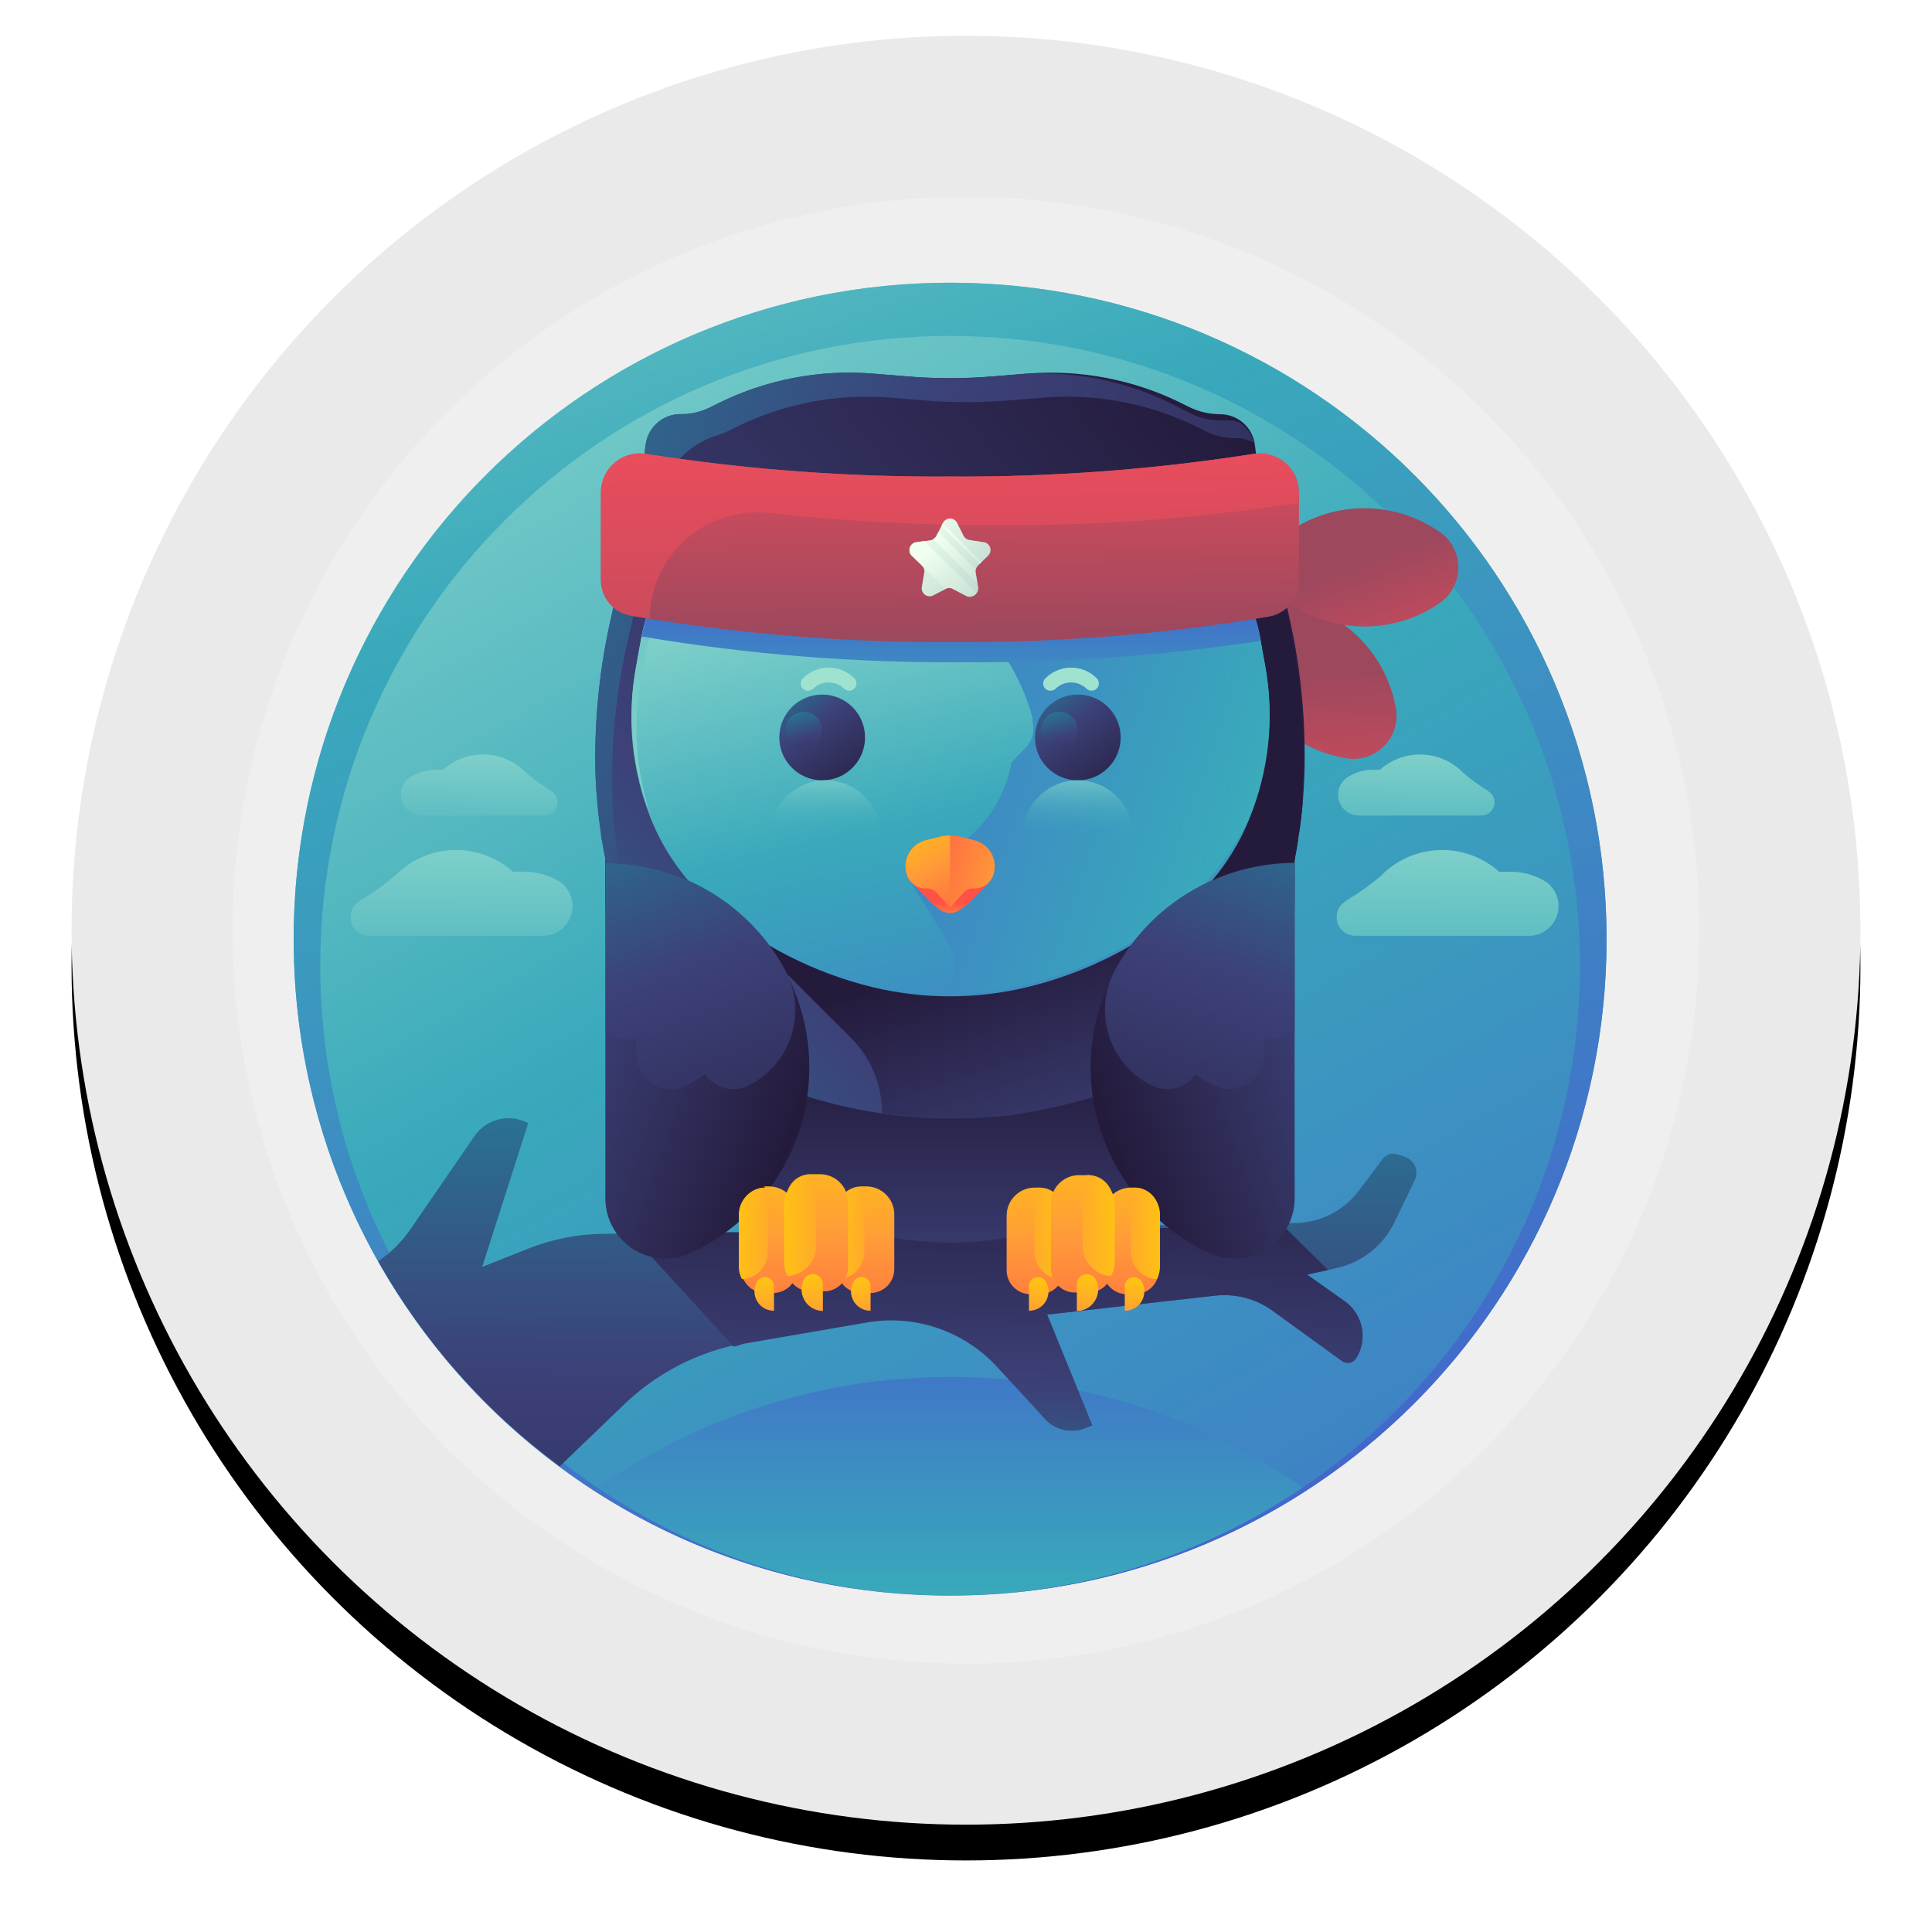 <?xml version="1.0" encoding="UTF-8"?>
<svg width="108px" height="108px" viewBox="0 0 108 108" version="1.1" xmlns="http://www.w3.org/2000/svg" xmlns:xlink="http://www.w3.org/1999/xlink">
    <!-- Generator: Sketch 50.2 (55047) - http://www.bohemiancoding.com/sketch -->
    <title>Icon</title>
    <desc>Created with Sketch.</desc>
    <defs>
        <circle id="path-1" cx="50" cy="50" r="50"></circle>
        <filter x="-7.0%" y="-5.0%" width="114.0%" height="114.0%" filterUnits="objectBoundingBox" id="filter-2">
            <feOffset dx="0" dy="2" in="SourceAlpha" result="shadowOffsetOuter1"></feOffset>
            <feGaussianBlur stdDeviation="2" in="shadowOffsetOuter1" result="shadowBlurOuter1"></feGaussianBlur>
            <feColorMatrix values="0 0 0 0 0.737   0 0 0 0 0.737   0 0 0 0 0.737  0 0 0 0.5 0" type="matrix" in="shadowBlurOuter1"></feColorMatrix>
        </filter>
        <linearGradient x1="8.887%" y1="-23.212%" x2="102.409%" y2="143.303%" id="linearGradient-3">
            <stop stop-color="#A0E2D0" offset="0%"></stop>
            <stop stop-color="#39A9BB" offset="41%"></stop>
            <stop stop-color="#445DCE" offset="100%"></stop>
        </linearGradient>
        <linearGradient x1="50%" y1="166.982%" x2="50%" y2="-28.977%" id="linearGradient-4">
            <stop stop-color="#A0E2D0" offset="0%"></stop>
            <stop stop-color="#39A9BB" offset="41%"></stop>
            <stop stop-color="#445DCE" offset="100%"></stop>
        </linearGradient>
        <linearGradient x1="15.219%" y1="-46.934%" x2="70.876%" y2="108.175%" id="linearGradient-5">
            <stop stop-color="#A0E2D0" offset="0%"></stop>
            <stop stop-color="#39A9BB" offset="41%"></stop>
            <stop stop-color="#445DCE" offset="100%"></stop>
        </linearGradient>
        <linearGradient x1="50.862%" y1="-36.92%" x2="47.4%" y2="223.84%" id="linearGradient-6">
            <stop stop-color="#208CA3" offset="0%"></stop>
            <stop stop-color="#3C4178" offset="42%"></stop>
            <stop stop-color="#241B3C" offset="100%"></stop>
        </linearGradient>
        <linearGradient x1="43.394%" y1="171.845%" x2="53.637%" y2="-49.803%" id="linearGradient-7">
            <stop stop-color="#208CA3" offset="0%"></stop>
            <stop stop-color="#3C4178" offset="42%"></stop>
            <stop stop-color="#241B3C" offset="100%"></stop>
        </linearGradient>
        <linearGradient x1="59.477%" y1="270.522%" x2="49.587%" y2="48.326%" id="linearGradient-8">
            <stop stop-color="#FFBE5D" offset="0%"></stop>
            <stop stop-color="#EC4D5C" offset="44%"></stop>
            <stop stop-color="#9E485D" offset="100%"></stop>
        </linearGradient>
        <linearGradient x1="180.656%" y1="250.634%" x2="52.328%" y2="47.993%" id="linearGradient-9">
            <stop stop-color="#FFBE5D" offset="0%"></stop>
            <stop stop-color="#EC4D5C" offset="44%"></stop>
            <stop stop-color="#9E485D" offset="100%"></stop>
        </linearGradient>
        <linearGradient x1="50.017%" y1="127.471%" x2="50.017%" y2="54.412%" id="linearGradient-10">
            <stop stop-color="#208CA3" offset="0%"></stop>
            <stop stop-color="#3C4178" offset="22%"></stop>
            <stop stop-color="#241B3C" offset="100%"></stop>
        </linearGradient>
        <linearGradient x1="-31.104%" y1="112.884%" x2="92.84%" y2="9.881%" id="linearGradient-11">
            <stop stop-color="#208CA3" offset="0%"></stop>
            <stop stop-color="#3C4178" offset="42%"></stop>
            <stop stop-color="#241B3C" offset="100%"></stop>
        </linearGradient>
        <linearGradient x1="71.211%" y1="130.543%" x2="55.593%" y2="72.038%" id="linearGradient-12">
            <stop stop-color="#208CA3" offset="0%"></stop>
            <stop stop-color="#3C4178" offset="42%"></stop>
            <stop stop-color="#241B3C" offset="100%"></stop>
        </linearGradient>
        <linearGradient x1="-45.415%" y1="16.978%" x2="151.601%" y2="90.35%" id="linearGradient-13">
            <stop stop-color="#208CA3" offset="0%"></stop>
            <stop stop-color="#3C4178" offset="42%"></stop>
            <stop stop-color="#241B3C" offset="100%"></stop>
        </linearGradient>
        <linearGradient x1="35.112%" y1="-6.161%" x2="85.823%" y2="157.293%" id="linearGradient-14">
            <stop stop-color="#A0E2D0" offset="0%"></stop>
            <stop stop-color="#39A9BB" offset="41%"></stop>
            <stop stop-color="#445DCE" offset="100%"></stop>
        </linearGradient>
        <linearGradient x1="59.861%" y1="193.569%" x2="0.886%" y2="-639.702%" id="linearGradient-15">
            <stop stop-color="#A0E2D0" offset="0%"></stop>
            <stop stop-color="#39A9BB" offset="41%"></stop>
            <stop stop-color="#445DCE" offset="100%"></stop>
        </linearGradient>
        <linearGradient x1="186.105%" y1="113.879%" x2="-56.814%" y2="6.779%" id="linearGradient-16">
            <stop stop-color="#A0E2D0" offset="0%"></stop>
            <stop stop-color="#39A9BB" offset="41%"></stop>
            <stop stop-color="#445DCE" offset="100%"></stop>
        </linearGradient>
        <linearGradient x1="49.536%" y1="210.083%" x2="50.039%" y2="44.285%" id="linearGradient-17">
            <stop stop-color="#A0E2D0" offset="0%"></stop>
            <stop stop-color="#39A9BB" offset="41%"></stop>
            <stop stop-color="#445DCE" offset="100%"></stop>
        </linearGradient>
        <linearGradient x1="50%" y1="186.576%" x2="50%" y2="64.896%" id="linearGradient-18">
            <stop stop-color="#FFD600" offset="0%"></stop>
            <stop stop-color="#FF9C38" offset="47%"></stop>
            <stop stop-color="#FF5147" offset="100%"></stop>
        </linearGradient>
        <linearGradient x1="207.299%" y1="83.412%" x2="-8.517%" y2="36.634%" id="linearGradient-19">
            <stop stop-color="#FFD600" offset="0%"></stop>
            <stop stop-color="#FF9C38" offset="47%"></stop>
            <stop stop-color="#FF5147" offset="100%"></stop>
        </linearGradient>
        <linearGradient x1="20.008%" y1="-60.94%" x2="97.316%" y2="157.979%" id="linearGradient-20">
            <stop stop-color="#FFD600" offset="0%"></stop>
            <stop stop-color="#FF9C38" offset="47%"></stop>
            <stop stop-color="#FF5147" offset="100%"></stop>
        </linearGradient>
        <linearGradient x1="-6.425%" y1="-29.33%" x2="102.793%" y2="124.302%" id="linearGradient-21">
            <stop stop-color="#208CA3" offset="0%"></stop>
            <stop stop-color="#3C4178" offset="42%"></stop>
            <stop stop-color="#241B3C" offset="100%"></stop>
        </linearGradient>
        <linearGradient x1="27.273%" y1="-33.766%" x2="94.156%" y2="210.39%" id="linearGradient-22">
            <stop stop-color="#208CA3" offset="0%"></stop>
            <stop stop-color="#3C4178" offset="42%"></stop>
            <stop stop-color="#241B3C" offset="100%"></stop>
        </linearGradient>
        <linearGradient x1="-63.428%" y1="-11.319%" x2="76.701%" y2="79.115%" id="linearGradient-23">
            <stop stop-color="#208CA3" offset="0%"></stop>
            <stop stop-color="#3C4178" offset="42%"></stop>
            <stop stop-color="#241B3C" offset="100%"></stop>
        </linearGradient>
        <linearGradient x1="7.201%" y1="-65.963%" x2="92.091%" y2="197.57%" id="linearGradient-24">
            <stop stop-color="#208CA3" offset="0%"></stop>
            <stop stop-color="#3C4178" offset="42%"></stop>
            <stop stop-color="#241B3C" offset="100%"></stop>
        </linearGradient>
        <linearGradient x1="163.428%" y1="-11.319%" x2="23.299%" y2="79.115%" id="linearGradient-25">
            <stop stop-color="#208CA3" offset="0%"></stop>
            <stop stop-color="#3C4178" offset="42%"></stop>
            <stop stop-color="#241B3C" offset="100%"></stop>
        </linearGradient>
        <linearGradient x1="92.673%" y1="-65.963%" x2="7.783%" y2="197.57%" id="linearGradient-26">
            <stop stop-color="#208CA3" offset="0%"></stop>
            <stop stop-color="#3C4178" offset="42%"></stop>
            <stop stop-color="#241B3C" offset="100%"></stop>
        </linearGradient>
        <linearGradient x1="50%" y1="-44.348%" x2="50%" y2="99.13%" id="linearGradient-27">
            <stop stop-color="#A0E2D0" offset="0%"></stop>
            <stop stop-color="#39A9BB" stop-opacity="0" offset="100%"></stop>
        </linearGradient>
        <linearGradient x1="-5316.084%" y1="-10326.796%" x2="-5454.714%" y2="-10590.916%" id="linearGradient-28">
            <stop stop-color="#A0E2D0" offset="0%"></stop>
            <stop stop-color="#39A9BB" offset="41%"></stop>
            <stop stop-color="#445DCE" offset="100%"></stop>
        </linearGradient>
        <linearGradient x1="-5314.054%" y1="-10326.796%" x2="-5452.684%" y2="-10590.916%" id="linearGradient-29">
            <stop stop-color="#A0E2D0" offset="0%"></stop>
            <stop stop-color="#39A9BB" offset="41%"></stop>
            <stop stop-color="#445DCE" offset="100%"></stop>
        </linearGradient>
        <linearGradient x1="47.639%" y1="-75.955%" x2="47.639%" y2="190.562%" id="linearGradient-30">
            <stop stop-color="#FFD600" offset="0%"></stop>
            <stop stop-color="#FF9C38" offset="47%"></stop>
            <stop stop-color="#FF5147" offset="100%"></stop>
        </linearGradient>
        <linearGradient x1="-90.82%" y1="35.079%" x2="449.147%" y2="91.885%" id="linearGradient-31">
            <stop stop-color="#FFD600" offset="0%"></stop>
            <stop stop-color="#FF9C38" offset="47%"></stop>
            <stop stop-color="#FF5147" offset="100%"></stop>
        </linearGradient>
        <linearGradient x1="31.742%" y1="-40.769%" x2="72.742%" y2="296.218%" id="linearGradient-32">
            <stop stop-color="#FFD600" offset="0%"></stop>
            <stop stop-color="#FF9C38" offset="47%"></stop>
            <stop stop-color="#FF5147" offset="100%"></stop>
        </linearGradient>
        <linearGradient x1="47.507%" y1="-75.955%" x2="47.507%" y2="190.562%" id="linearGradient-33">
            <stop stop-color="#FFD600" offset="0%"></stop>
            <stop stop-color="#FF9C38" offset="47%"></stop>
            <stop stop-color="#FF5147" offset="100%"></stop>
        </linearGradient>
        <linearGradient x1="-89.994%" y1="35.079%" x2="449.147%" y2="91.885%" id="linearGradient-34">
            <stop stop-color="#FFD600" offset="0%"></stop>
            <stop stop-color="#FF9C38" offset="47%"></stop>
            <stop stop-color="#FF5147" offset="100%"></stop>
        </linearGradient>
        <linearGradient x1="48.272%" y1="-76.074%" x2="48.272%" y2="190.389%" id="linearGradient-35">
            <stop stop-color="#FFD600" offset="0%"></stop>
            <stop stop-color="#FF9C38" offset="47%"></stop>
            <stop stop-color="#FF5147" offset="100%"></stop>
        </linearGradient>
        <linearGradient x1="-89.552%" y1="35.308%" x2="447.015%" y2="91.706%" id="linearGradient-36">
            <stop stop-color="#FFD600" offset="0%"></stop>
            <stop stop-color="#FF9C38" offset="47%"></stop>
            <stop stop-color="#FF5147" offset="100%"></stop>
        </linearGradient>
        <linearGradient x1="34.061%" y1="-41.744%" x2="79.061%" y2="296.361%" id="linearGradient-37">
            <stop stop-color="#FFD600" offset="0%"></stop>
            <stop stop-color="#FF9C38" offset="47%"></stop>
            <stop stop-color="#FF5147" offset="100%"></stop>
        </linearGradient>
        <linearGradient x1="49.812%" y1="177.079%" x2="49.812%" y2="-89.438%" id="linearGradient-38">
            <stop stop-color="#FFD600" offset="0%"></stop>
            <stop stop-color="#FF9C38" offset="47%"></stop>
            <stop stop-color="#FF5147" offset="100%"></stop>
        </linearGradient>
        <linearGradient x1="190.82%" y1="35.079%" x2="-349.147%" y2="91.885%" id="linearGradient-39">
            <stop stop-color="#FFD600" offset="0%"></stop>
            <stop stop-color="#FF9C38" offset="47%"></stop>
            <stop stop-color="#FF5147" offset="100%"></stop>
        </linearGradient>
        <linearGradient x1="50.093%" y1="-40.769%" x2="10.093%" y2="296.218%" id="linearGradient-40">
            <stop stop-color="#FFD600" offset="0%"></stop>
            <stop stop-color="#FF9C38" offset="47%"></stop>
            <stop stop-color="#FF5147" offset="100%"></stop>
        </linearGradient>
        <linearGradient x1="51.288%" y1="177.056%" x2="51.288%" y2="-89.382%" id="linearGradient-41">
            <stop stop-color="#FFD600" offset="0%"></stop>
            <stop stop-color="#FF9C38" offset="47%"></stop>
            <stop stop-color="#FF5147" offset="100%"></stop>
        </linearGradient>
        <linearGradient x1="189.994%" y1="35.079%" x2="-349.147%" y2="91.885%" id="linearGradient-42">
            <stop stop-color="#FFD600" offset="0%"></stop>
            <stop stop-color="#FF9C38" offset="47%"></stop>
            <stop stop-color="#FF5147" offset="100%"></stop>
        </linearGradient>
        <linearGradient x1="47.093%" y1="-40.769%" x2="6.093%" y2="296.218%" id="linearGradient-43">
            <stop stop-color="#FFD600" offset="0%"></stop>
            <stop stop-color="#FF9C38" offset="47%"></stop>
            <stop stop-color="#FF5147" offset="100%"></stop>
        </linearGradient>
        <linearGradient x1="48.663%" y1="176.735%" x2="48.663%" y2="-89.184%" id="linearGradient-44">
            <stop stop-color="#FFD600" offset="0%"></stop>
            <stop stop-color="#FF9C38" offset="47%"></stop>
            <stop stop-color="#FF5147" offset="100%"></stop>
        </linearGradient>
        <linearGradient x1="189.552%" y1="35.308%" x2="-346.269%" y2="91.706%" id="linearGradient-45">
            <stop stop-color="#FFD600" offset="0%"></stop>
            <stop stop-color="#FF9C38" offset="47%"></stop>
            <stop stop-color="#FF5147" offset="100%"></stop>
        </linearGradient>
        <linearGradient x1="51.008%" y1="-41.744%" x2="6.008%" y2="296.361%" id="linearGradient-46">
            <stop stop-color="#FFD600" offset="0%"></stop>
            <stop stop-color="#FF9C38" offset="47%"></stop>
            <stop stop-color="#FF5147" offset="100%"></stop>
        </linearGradient>
        <linearGradient x1="44.936%" y1="-128.889%" x2="51.527%" y2="95.404%" id="linearGradient-47">
            <stop stop-color="#FFBE5D" offset="0%"></stop>
            <stop stop-color="#EC4D5C" offset="44%"></stop>
            <stop stop-color="#9E485D" offset="100%"></stop>
        </linearGradient>
        <linearGradient x1="37.328%" y1="-209.465%" x2="59.65%" y2="245.876%" id="linearGradient-48">
            <stop stop-color="#FFBE5D" offset="0%"></stop>
            <stop stop-color="#EC4D5C" offset="44%"></stop>
            <stop stop-color="#9E485D" offset="100%"></stop>
        </linearGradient>
        <linearGradient x1="47.787%" y1="-91.042%" x2="57.61%" y2="651.338%" id="linearGradient-49">
            <stop stop-color="#A0E2D0" offset="0%"></stop>
            <stop stop-color="#39A9BB" offset="41%"></stop>
            <stop stop-color="#445DCE" offset="100%"></stop>
        </linearGradient>
        <linearGradient x1="47.787%" y1="-91.042%" x2="57.718%" y2="651.338%" id="linearGradient-50">
            <stop stop-color="#A0E2D0" offset="0%"></stop>
            <stop stop-color="#39A9BB" offset="41%"></stop>
            <stop stop-color="#445DCE" offset="100%"></stop>
        </linearGradient>
        <linearGradient x1="52.103%" y1="-89.931%" x2="42.317%" y2="642.711%" id="linearGradient-51">
            <stop stop-color="#A0E2D0" offset="0%"></stop>
            <stop stop-color="#39A9BB" offset="41%"></stop>
            <stop stop-color="#445DCE" offset="100%"></stop>
        </linearGradient>
        <linearGradient x1="52.183%" y1="-89.931%" x2="42.228%" y2="642.711%" id="linearGradient-52">
            <stop stop-color="#A0E2D0" offset="0%"></stop>
            <stop stop-color="#39A9BB" offset="41%"></stop>
            <stop stop-color="#445DCE" offset="100%"></stop>
        </linearGradient>
        <linearGradient x1="-0.959%" y1="11.62%" x2="251.327%" y2="242.364%" id="linearGradient-53">
            <stop stop-color="#F0FFEF" offset="2%"></stop>
            <stop stop-color="#B4D3CA" offset="42%"></stop>
            <stop stop-color="#94AAC7" offset="99%"></stop>
        </linearGradient>
        <linearGradient x1="15.997%" y1="16.73%" x2="274.083%" y2="326.448%" id="linearGradient-54">
            <stop stop-color="#F0FFEF" offset="2%"></stop>
            <stop stop-color="#B4D3CA" offset="42%"></stop>
            <stop stop-color="#94AAC7" offset="99%"></stop>
        </linearGradient>
        <linearGradient x1="4.891%" y1="6.542%" x2="397.283%" y2="343.925%" id="linearGradient-55">
            <stop stop-color="#F0FFEF" offset="2%"></stop>
            <stop stop-color="#B4D3CA" offset="42%"></stop>
            <stop stop-color="#94AAC7" offset="99%"></stop>
        </linearGradient>
        <linearGradient x1="6.587%" y1="7.647%" x2="438.922%" y2="432.941%" id="linearGradient-56">
            <stop stop-color="#F0FFEF" offset="2%"></stop>
            <stop stop-color="#B4D3CA" offset="42%"></stop>
            <stop stop-color="#94AAC7" offset="99%"></stop>
        </linearGradient>
    </defs>
    <g id="Home-v1" stroke="none" stroke-width="1" fill="none" fill-rule="evenodd">
        <g id="Main-page" transform="translate(-735, -2888)">
            <g id="Made-for-devs" transform="translate(72, 2829)">
                <g id="Icon" transform="translate(667, 61)">
                    <g id="Icon-BG">
                        <g>
                            <g id="Oval-2">
                                <use fill="black" fill-opacity="1" filter="url(#filter-2)" xlink:href="#path-1"></use>
                                <use fill="#EAEAEA" fill-rule="evenodd" xlink:href="#path-1"></use>
                            </g>
                            <circle id="Oval-2-Copy" fill="#EFEFEF" cx="50" cy="50" r="41"></circle>
                        </g>
                    </g>
                    <g id="hooked-up" transform="translate(12, 13)" fill-rule="nonzero">
                        <g id="Layer_3">
                            <circle id="Oval" fill="url(#linearGradient-3)" cx="37.112" cy="37.5" r="36.696"></circle>
                            <path d="M17.196,68.304 C29.315,76.146 44.908,76.146 57.027,68.304 C45.092,59.862 29.131,59.862 17.196,68.304 Z" id="Shape" fill="url(#linearGradient-4)"></path>
                            <path d="M37.112,0.804 C16.845,0.804 0.415,17.233 0.415,37.5 C0.415,57.767 16.845,74.196 37.112,74.196 C17.668,74.196 1.904,58.435 1.902,38.991 C1.899,19.547 17.659,3.782 37.103,3.777 C56.547,3.772 72.314,19.529 72.321,38.973 C72.325,48.314 68.617,57.273 62.013,63.879 C55.41,70.485 46.452,74.196 37.112,74.196 C57.378,74.196 73.808,57.767 73.808,37.5 C73.808,17.233 57.378,0.804 37.112,0.804 Z" id="Shape" fill="url(#linearGradient-5)"></path>
                            <path d="M62.518,49.661 L62.116,49.527 C61.817,49.433 61.492,49.534 61.299,49.781 L59.96,51.562 C59.114,52.682 57.8,53.349 56.397,53.371 L17.665,53.973 C16.256,53.993 14.863,54.27 13.554,54.79 L10.955,55.821 L13.527,47.786 C12.482,47.223 11.181,47.541 10.513,48.522 L6.951,53.705 C6.559,54.281 6.08,54.791 5.531,55.219 L5.143,55.513 C7.689,59.998 11.147,63.899 15.295,66.964 L18.75,63.643 C20.642,61.769 23.064,60.521 25.688,60.067 L32.518,58.888 C35.253,58.416 38.037,59.388 39.884,61.46 L42.388,64.286 C42.953,64.925 43.857,65.144 44.652,64.835 L45.054,64.674 L42.536,58.487 L51.911,57.429 C53.054,57.297 54.206,57.598 55.138,58.272 L59.022,61.085 C59.147,61.174 59.303,61.208 59.453,61.177 C59.603,61.147 59.733,61.055 59.812,60.924 C60.461,59.881 60.206,58.515 59.223,57.777 L57.067,56.25 L58.701,55.888 C60.114,55.582 61.309,54.644 61.942,53.344 L63.08,50.987 C63.203,50.739 63.211,50.449 63.103,50.195 C62.995,49.94 62.781,49.745 62.518,49.661 Z" id="Shape" fill="url(#linearGradient-6)"></path>
                            <path d="M55.781,53.571 L19.246,53.973 L25.004,60.268 C25.219,60.268 25.406,60.147 25.621,60.107 L32.451,58.929 C35.186,58.456 37.97,59.428 39.817,61.5 L42.388,64.286 C42.953,64.925 43.857,65.144 44.652,64.835 L45.054,64.674 L42.536,58.487 L51.911,57.429 C53.054,57.297 54.206,57.598 55.138,58.272 L59.022,61.085 C59.147,61.174 59.303,61.208 59.453,61.177 C59.603,61.147 59.733,61.055 59.812,60.924 C60.461,59.881 60.206,58.515 59.223,57.777 L57.067,56.25 L58.246,55.996 L55.781,53.571 Z" id="Shape" fill="url(#linearGradient-7)"></path>
                            <path d="M55.246,25.339 C56.337,26.427 57.742,27.144 59.263,27.388 C60.031,27.516 60.812,27.265 61.362,26.715 C61.912,26.165 62.163,25.383 62.036,24.616 C61.696,22.65 60.574,20.905 58.926,19.78 C57.279,18.654 55.245,18.244 53.29,18.643 C52.779,21.062 53.513,23.576 55.246,25.339 Z" id="Shape" fill="url(#linearGradient-8)"></path>
                            <path d="M60.268,20.022 C61.788,20.026 63.271,19.558 64.513,18.683 C65.147,18.231 65.523,17.5 65.523,16.721 C65.523,15.942 65.147,15.211 64.513,14.759 C62.883,13.609 60.857,13.168 58.897,13.536 C56.936,13.905 55.209,15.051 54.107,16.714 C55.475,18.782 57.789,20.024 60.268,20.022 Z" id="Shape" fill="url(#linearGradient-9)"></path>
                        </g>
                        <g id="Layer_2" transform="translate(2.679, 5.357)">
                            <path d="M16.5,26.33 L52.353,26.33 C53.092,26.33 53.692,26.93 53.692,27.67 L53.692,29.839 C53.692,40.476 45.069,49.098 34.433,49.098 C29.323,49.102 24.421,47.074 20.806,43.462 C17.192,39.85 15.161,34.949 15.161,29.839 L15.161,27.67 C15.161,26.93 15.76,26.33 16.5,26.33 Z" id="Shape" fill="url(#linearGradient-10)"></path>
                            <path d="M53.438,14.344 L51.911,7.5 C51.83,7.134 51.763,6.763 51.71,6.388 L51.469,4.513 C51.348,3.544 50.531,2.812 49.554,2.799 C48.935,2.802 48.325,2.66 47.772,2.384 L47.424,2.21 C44.71,0.854 41.674,0.275 38.652,0.536 L36.844,0.683 C35.235,0.818 33.618,0.818 32.009,0.683 L30.201,0.536 C27.178,0.275 24.143,0.854 21.429,2.21 L21.161,2.344 C20.614,2.641 20.002,2.797 19.379,2.799 C18.384,2.791 17.539,3.526 17.411,4.513 L17.17,6.388 C17.125,6.763 17.058,7.134 16.969,7.5 L15.442,14.344 C14.881,16.85 14.598,19.41 14.598,21.978 C14.598,25.029 15.078,28.061 16.018,30.964 C17.493,35.444 20.952,38.992 25.393,40.58 C31.231,42.687 37.622,42.687 43.46,40.58 C47.9,38.992 51.359,35.444 52.835,30.964 C53.775,28.061 54.254,25.029 54.254,21.978 C54.264,19.411 53.99,16.851 53.438,14.344 Z" id="Shape" fill="url(#linearGradient-11)"></path>
                            <path d="M52.795,31.125 L52.942,30.643 C53.103,30.116 53.25,29.589 53.384,29.062 L53.491,28.647 C53.643,27.996 53.772,27.335 53.879,26.665 C53.879,26.504 53.879,26.344 53.946,26.183 C54.027,25.656 54.089,25.125 54.134,24.589 C54.134,24.402 54.134,24.201 54.134,24.013 C54.134,23.33 54.214,22.674 54.214,21.964 C54.215,19.396 53.932,16.836 53.371,14.33 L51.844,7.487 C51.763,7.121 51.696,6.75 51.643,6.375 L51.455,5.036 L50.116,5.746 C48.326,6.693 46.261,6.987 44.277,6.576 C41.784,6.065 39.231,7.127 37.835,9.254 L36.496,11.29 L22.487,31.259 L28.902,37.674 C30.011,38.787 30.633,40.295 30.629,41.866 C32.15,42.086 33.687,42.176 35.223,42.134 L35.879,42.134 L37.058,42.054 C37.634,42.054 38.21,41.92 38.786,41.826 L39.509,41.692 C39.964,41.598 40.42,41.504 40.848,41.397 L41.491,41.237 C42.147,41.062 42.83,40.862 43.433,40.634 C47.845,39.064 51.294,35.561 52.795,31.125 Z" id="Shape" fill="url(#linearGradient-12)"></path>
                            <path d="M14.732,24.589 C14.777,25.125 14.839,25.656 14.92,26.183 C14.92,26.344 14.92,26.504 14.987,26.665 C15.094,27.335 15.223,27.996 15.375,28.647 L15.482,29.062 C15.616,29.589 15.763,30.116 15.924,30.643 L16.071,31.125 C16.514,32.413 17.131,33.634 17.906,34.754 C16.344,31.12 15.537,27.206 15.536,23.25 C15.535,20.682 15.818,18.122 16.379,15.616 L17.906,8.772 C17.987,8.406 18.054,8.036 18.107,7.661 C18.439,5.967 19.649,4.579 21.281,4.018 C21.577,3.934 21.864,3.821 22.138,3.683 L22.406,3.549 C25.108,2.201 28.129,1.621 31.138,1.875 L32.946,2.022 C34.555,2.157 36.172,2.157 37.781,2.022 L39.589,1.875 C42.598,1.621 45.619,2.201 48.321,3.549 L48.67,3.723 C49.196,4.005 49.786,4.148 50.384,4.138 C50.741,4.125 51.094,4.213 51.402,4.393 C51.35,4.179 51.265,3.976 51.147,3.79 L50.96,3.549 L50.759,3.362 L50.558,3.228 L50.438,3.228 L50.263,3.147 L50.076,3.147 L49.942,3.147 L49.594,3.147 C49.138,3.15 48.684,3.073 48.254,2.92 L47.826,2.732 L47.478,2.558 C44.783,1.072 41.725,0.371 38.652,0.536 L36.844,0.683 C35.235,0.818 33.618,0.818 32.009,0.683 L30.201,0.536 C27.178,0.275 24.143,0.854 21.429,2.21 L21.161,2.344 C20.742,2.565 20.289,2.715 19.821,2.786 L19.379,2.786 C18.38,2.778 17.533,3.521 17.411,4.513 L17.17,6.388 C17.125,6.763 17.058,7.134 16.969,7.5 L15.442,14.344 C14.881,16.85 14.598,19.41 14.598,21.978 C14.598,22.661 14.598,23.317 14.679,24.027 C14.732,24.201 14.732,24.388 14.732,24.589 Z" id="Shape" fill="url(#linearGradient-13)"></path>
                            <path d="M52.045,16.875 L51.777,15.388 C51.421,13.324 50.384,11.438 48.83,10.031 C47.096,8.501 44.794,7.776 42.496,8.036 C40.553,8.24 38.702,8.967 37.138,10.138 C35.578,11.306 33.435,11.306 31.875,10.138 C30.312,8.967 28.461,8.24 26.518,8.036 C24.18,7.762 21.838,8.509 20.089,10.085 C18.536,11.491 17.499,13.377 17.143,15.442 L16.875,16.929 C16.341,19.79 16.633,22.745 17.719,25.446 C18.474,27.307 19.663,28.96 21.188,30.268 C23.755,32.46 26.801,34.02 30.08,34.821 C32.932,35.511 35.907,35.511 38.759,34.821 C42.042,34.026 45.093,32.471 47.665,30.281 C49.196,28.971 50.39,27.313 51.147,25.446 C52.261,22.734 52.573,19.759 52.045,16.875 Z" id="Shape" fill="url(#linearGradient-14)"></path>
                            <path d="M17.129,17.799 L17.397,16.312 C17.753,14.248 18.791,12.362 20.344,10.955 C22.078,9.425 24.38,8.7 26.679,8.96 C28.621,9.164 30.473,9.891 32.036,11.062 C33.596,12.23 35.739,12.23 37.299,11.062 C38.862,9.891 40.713,9.164 42.656,8.96 C44.955,8.7 47.256,9.425 48.991,10.955 C50.05,11.917 50.874,13.108 51.402,14.438 C50.938,12.747 50.01,11.221 48.723,10.031 C47.015,8.529 44.759,7.806 42.496,8.036 C40.553,8.24 38.702,8.967 37.138,10.138 C35.578,11.306 33.435,11.306 31.875,10.138 C30.312,8.967 28.461,8.24 26.518,8.036 C24.18,7.762 21.838,8.509 20.089,10.085 C18.536,11.491 17.499,13.377 17.143,15.442 L16.875,16.929 C16.383,19.666 16.647,22.486 17.638,25.085 C16.883,22.733 16.708,20.233 17.129,17.799 Z" id="Shape" fill="url(#linearGradient-15)"></path>
                            <path d="M52.045,16.875 L51.777,15.388 C51.361,13.072 50.089,10.998 48.214,9.576 C46.581,8.36 44.546,7.809 42.522,8.036 L42.308,8.036 C40.365,8.284 38.519,9.032 36.951,10.205 C35.396,11.296 33.315,11.264 31.795,10.125 L31.165,9.683 L36.027,14.545 C37.475,15.994 38.514,17.801 39.04,19.781 L39.04,20.009 C39.172,20.509 39.035,21.041 38.679,21.415 L37.862,22.272 C37.484,24.413 36.154,26.266 34.246,27.308 L31.969,28.54 L34.326,32.33 C34.574,32.732 34.7,33.198 34.688,33.67 C34.688,34.203 34.555,34.728 34.299,35.196 C35.788,35.201 37.272,35.026 38.719,34.674 C41.504,33.997 44.126,32.772 46.433,31.071 C48.405,29.58 50.009,27.655 51.121,25.446 C52.243,22.737 52.564,19.762 52.045,16.875 Z" id="Shape" fill="url(#linearGradient-16)"></path>
                            <path d="M51.79,15.469 L51.79,15.388 C51.434,13.324 50.397,11.438 48.844,10.031 C47.106,8.497 44.799,7.772 42.496,8.036 C40.553,8.24 38.702,8.967 37.138,10.138 C35.578,11.306 33.435,11.306 31.875,10.138 C30.312,8.967 28.461,8.24 26.518,8.036 C24.18,7.762 21.838,8.509 20.089,10.085 C18.589,11.445 17.57,13.254 17.183,15.241 L17.304,15.241 C23.193,16.231 29.158,16.706 35.129,16.661 C40.706,16.705 46.277,16.306 51.79,15.469 Z" id="Shape" fill="url(#linearGradient-17)"></path>
                            <path d="M34.433,28.862 L32.317,29.022 L33.254,29.987 C33.446,30.182 33.657,30.357 33.884,30.509 C34.215,30.734 34.651,30.734 34.982,30.509 C35.21,30.357 35.42,30.182 35.612,29.987 L36.549,29.022 L34.433,28.862 Z" id="Shape" fill="url(#linearGradient-18)"></path>
                            <path d="M33.938,26.397 L33.08,26.612 C32.657,26.716 32.3,26.999 32.102,27.387 C31.904,27.775 31.885,28.23 32.049,28.634 C32.224,29.059 32.648,29.327 33.107,29.304 C33.326,29.293 33.537,29.381 33.683,29.545 L34.433,30.375 L35.183,29.545 C35.329,29.381 35.54,29.293 35.759,29.304 C36.218,29.327 36.642,29.059 36.817,28.634 C36.981,28.23 36.962,27.775 36.764,27.387 C36.566,26.999 36.209,26.716 35.786,26.612 L34.929,26.397 C34.603,26.318 34.263,26.318 33.938,26.397 Z" id="Shape" fill="url(#linearGradient-19)"></path>
                            <path d="M33.938,26.397 L33.08,26.612 C32.657,26.716 32.3,26.999 32.102,27.387 C31.904,27.775 31.885,28.23 32.049,28.634 C32.224,29.059 32.648,29.327 33.107,29.304 C33.326,29.293 33.537,29.381 33.683,29.545 L34.433,30.375 L34.433,26.357 C34.267,26.351 34.101,26.364 33.938,26.397 Z" id="Shape" fill="url(#linearGradient-20)"></path>
                            <circle id="Oval" fill="url(#linearGradient-21)" cx="27.281" cy="20.866" r="2.397"></circle>
                            <circle id="Oval" fill="url(#linearGradient-22)" cx="26.25" cy="20.464" r="1.031"></circle>
                            <circle id="Oval" fill="url(#linearGradient-21)" cx="41.571" cy="20.866" r="2.397"></circle>
                            <circle id="Oval" fill="url(#linearGradient-22)" cx="40.54" cy="20.464" r="1.031"></circle>
                            <path d="M15.161,27.897 L15.161,46.647 C15.165,47.791 15.751,48.854 16.715,49.469 C17.679,50.083 18.89,50.166 19.929,49.688 C24.795,47.435 27.443,42.105 26.298,36.866 C25.153,31.628 20.523,27.888 15.161,27.871 L15.161,27.897 Z" id="Shape" fill="url(#linearGradient-23)"></path>
                            <path d="M25.192,33.83 C23.187,30.172 19.346,27.897 15.174,27.897 L15.174,37.179 C15.625,37.624 16.266,37.819 16.888,37.701 L16.888,38.571 C16.887,39.241 17.229,39.863 17.795,40.22 C18.362,40.577 19.071,40.617 19.674,40.326 C20.041,40.148 20.39,39.938 20.719,39.696 C21.25,40.463 22.254,40.739 23.103,40.353 C24.271,39.792 25.156,38.775 25.551,37.541 C25.946,36.307 25.817,34.965 25.192,33.83 Z" id="Shape" fill="url(#linearGradient-24)"></path>
                            <path d="M53.692,27.897 L53.692,46.647 C53.687,47.791 53.102,48.854 52.138,49.469 C51.173,50.083 49.963,50.166 48.924,49.688 C44.058,47.435 41.41,42.105 42.555,36.866 C43.699,31.628 48.33,27.888 53.692,27.871 L53.692,27.897 Z" id="Shape" fill="url(#linearGradient-25)"></path>
                            <path d="M43.674,33.83 C45.679,30.172 49.52,27.897 53.692,27.897 L53.692,37.179 C53.241,37.624 52.6,37.819 51.978,37.701 L51.978,38.571 C51.98,39.241 51.637,39.863 51.071,40.22 C50.504,40.577 49.795,40.617 49.192,40.326 C48.825,40.148 48.476,39.938 48.147,39.696 C47.616,40.463 46.612,40.739 45.763,40.353 C44.596,39.792 43.71,38.775 43.315,37.541 C42.92,36.307 43.05,34.965 43.674,33.83 Z" id="Shape" fill="url(#linearGradient-26)"></path>
                            <path d="M24.388,26.344 C24.388,24.643 25.768,23.263 27.469,23.263 C29.17,23.263 30.549,24.643 30.549,26.344" id="Shape" fill="url(#linearGradient-27)"></path>
                            <path d="M38.491,26.344 C38.491,24.643 39.87,23.263 41.571,23.263 C43.273,23.263 44.652,24.643 44.652,26.344" id="Shape" fill="url(#linearGradient-27)"></path>
                            <path d="M26.504,18.254 C26.61,18.253 26.712,18.21 26.786,18.134 C27.266,17.678 28.019,17.678 28.5,18.134 C28.659,18.293 28.917,18.293 29.076,18.134 C29.235,17.975 29.235,17.717 29.076,17.558 C28.696,17.177 28.181,16.963 27.643,16.963 C27.105,16.963 26.589,17.177 26.21,17.558 C26.087,17.671 26.048,17.849 26.11,18.003 C26.173,18.158 26.324,18.258 26.491,18.254 L26.504,18.254 Z" id="Shape" fill="url(#linearGradient-28)"></path>
                            <path d="M40.058,18.254 C40.164,18.253 40.265,18.21 40.339,18.134 C40.82,17.678 41.573,17.678 42.054,18.134 C42.213,18.293 42.47,18.293 42.629,18.134 C42.788,17.975 42.788,17.717 42.629,17.558 C42.25,17.177 41.734,16.963 41.196,16.963 C40.659,16.963 40.143,17.177 39.763,17.558 C39.641,17.671 39.601,17.849 39.664,18.003 C39.726,18.158 39.878,18.258 40.045,18.254 L40.058,18.254 Z" id="Shape" fill="url(#linearGradient-29)"></path>
                            <path d="M24.027,45.964 L24.308,45.964 C25.173,45.964 25.875,46.666 25.875,47.531 L25.875,50.585 C25.875,51.324 25.275,51.924 24.536,51.924 L24.094,51.924 C23.354,51.924 22.754,51.324 22.754,50.585 L22.754,47.371 C22.754,46.631 23.354,46.031 24.094,46.031 L24.027,45.964 Z" id="Shape" fill="url(#linearGradient-30)"></path>
                            <path d="M22.621,47.504 L22.621,50.464 C22.623,50.703 22.683,50.937 22.795,51.147 C23.633,51.104 24.279,50.392 24.241,49.554 L24.241,46.875 C24.234,46.576 24.146,46.284 23.987,46.031 C23.227,46.111 22.643,46.741 22.621,47.504 Z" id="Shape" fill="url(#linearGradient-31)"></path>
                            <path d="M24.589,51.576 L24.589,52.915 C24.196,52.919 23.831,52.709 23.637,52.367 C23.442,52.025 23.448,51.604 23.652,51.268 C23.777,51.071 24.019,50.984 24.24,51.057 C24.462,51.13 24.606,51.343 24.589,51.576 Z" id="Shape" fill="url(#linearGradient-32)"></path>
                            <path d="M29.464,45.964 L29.746,45.964 C30.611,45.964 31.312,46.666 31.312,47.531 L31.312,50.585 C31.312,51.324 30.713,51.924 29.973,51.924 L29.464,51.924 C28.725,51.924 28.125,51.324 28.125,50.585 L28.125,47.371 C28.107,47.004 28.24,46.646 28.493,46.38 C28.746,46.114 29.097,45.964 29.464,45.964 Z" id="Shape" fill="url(#linearGradient-33)"></path>
                            <path d="M28.018,47.504 L28.018,50.464 C28.021,50.703 28.08,50.937 28.192,51.147 C29.03,51.104 29.676,50.392 29.638,49.554 L29.638,46.875 C29.631,46.576 29.543,46.284 29.384,46.031 C28.624,46.111 28.04,46.741 28.018,47.504 Z" id="Shape" fill="url(#linearGradient-34)"></path>
                            <path d="M29.987,51.576 L29.987,52.915 C29.593,52.919 29.228,52.709 29.034,52.367 C28.839,52.025 28.845,51.604 29.049,51.268 C29.174,51.071 29.416,50.984 29.638,51.057 C29.859,51.13 30.003,51.343 29.987,51.576 Z" id="Shape" fill="url(#linearGradient-32)"></path>
                            <path d="M26.558,45.281 L27.161,45.281 C27.581,45.281 27.984,45.45 28.278,45.75 C28.573,46.049 28.735,46.455 28.728,46.875 L28.728,50.491 C28.728,51.231 28.128,51.83 27.388,51.83 L26.625,51.83 C25.885,51.83 25.286,51.231 25.286,50.491 L25.286,46.688 C25.268,46.332 25.391,45.984 25.63,45.72 C25.869,45.457 26.203,45.299 26.558,45.281 Z" id="Shape" fill="url(#linearGradient-35)"></path>
                            <path d="M25.152,46.969 L25.152,50.223 C25.158,50.486 25.227,50.743 25.353,50.973 C26.243,50.924 26.941,50.19 26.946,49.299 L26.946,46.246 C26.938,45.918 26.84,45.599 26.665,45.321 C25.814,45.403 25.162,46.114 25.152,46.969 Z" id="Shape" fill="url(#linearGradient-36)"></path>
                            <path d="M27.321,51.442 L27.321,52.929 C26.893,52.924 26.499,52.693 26.287,52.32 C26.075,51.948 26.076,51.492 26.29,51.121 C26.428,50.912 26.688,50.82 26.926,50.894 C27.165,50.969 27.326,51.192 27.321,51.442 Z" id="Shape" fill="url(#linearGradient-37)"></path>
                            <path d="M44.319,46.031 L44.761,46.031 C45.5,46.031 46.1,46.631 46.1,47.371 L46.1,50.424 C46.1,51.29 45.398,51.991 44.533,51.991 L44.319,51.991 C43.579,51.991 42.979,51.391 42.979,50.652 L42.979,47.438 C42.961,47.071 43.094,46.713 43.347,46.447 C43.6,46.181 43.952,46.031 44.319,46.031 Z" id="Shape" fill="url(#linearGradient-38)" transform="translate(44.539, 49.011) rotate(-180) translate(-44.539, -49.011) "></path>
                            <path d="M46.165,47.504 L46.165,50.464 C46.162,50.703 46.103,50.937 45.991,51.147 C45.153,51.104 44.507,50.392 44.545,49.554 L44.545,46.875 C44.552,46.576 44.64,46.284 44.799,46.031 C45.559,46.111 46.143,46.741 46.165,47.504 Z" id="Shape" fill="url(#linearGradient-39)"></path>
                            <path d="M44.196,51.576 L44.196,52.915 C44.59,52.919 44.955,52.709 45.149,52.367 C45.344,52.025 45.338,51.604 45.134,51.268 C45.009,51.071 44.767,50.984 44.545,51.057 C44.324,51.13 44.18,51.343 44.196,51.576 Z" id="Shape" fill="url(#linearGradient-40)"></path>
                            <path d="M39.002,46.033 L39.444,46.033 C40.183,46.033 40.783,46.633 40.783,47.372 L40.783,50.426 C40.783,51.291 40.081,51.993 39.216,51.993 L38.935,51.993 C38.195,51.993 37.596,51.393 37.596,50.654 L37.596,47.439 C37.576,47.061 37.718,46.692 37.986,46.424 C38.254,46.155 38.623,46.014 39.002,46.033 Z" id="Shape" fill="url(#linearGradient-41)" transform="translate(39.188, 49.012) rotate(-180) translate(-39.188, -49.012) "></path>
                            <path d="M40.768,47.504 L40.768,50.464 C40.765,50.703 40.705,50.937 40.594,51.147 C39.755,51.104 39.109,50.392 39.147,49.554 L39.147,46.875 C39.155,46.576 39.243,46.284 39.402,46.031 C40.162,46.111 40.745,46.741 40.768,47.504 Z" id="Shape" fill="url(#linearGradient-42)"></path>
                            <path d="M38.839,51.576 L38.839,52.915 C39.233,52.919 39.597,52.709 39.792,52.367 C39.987,52.025 39.981,51.604 39.777,51.268 C39.652,51.071 39.409,50.984 39.188,51.057 C38.967,51.13 38.823,51.343 38.839,51.576 Z" id="Shape" fill="url(#linearGradient-43)"></path>
                            <path d="M41.412,45.335 L42.176,45.335 C42.915,45.335 43.515,45.934 43.515,46.674 L43.515,50.33 C43.515,51.196 42.814,51.897 41.948,51.897 L41.412,51.897 C40.673,51.897 40.073,51.298 40.073,50.558 L40.073,46.741 C40.055,46.374 40.188,46.016 40.441,45.75 C40.694,45.485 41.045,45.334 41.412,45.335 Z" id="Shape" fill="url(#linearGradient-44)" transform="translate(41.793, 48.616) rotate(-180) translate(-41.793, -48.616) "></path>
                            <path d="M43.634,46.969 L43.634,50.223 C43.628,50.486 43.559,50.743 43.433,50.973 C42.543,50.924 41.845,50.19 41.839,49.299 L41.839,46.246 C41.848,45.918 41.945,45.599 42.121,45.321 C42.972,45.403 43.624,46.114 43.634,46.969 Z" id="Shape" fill="url(#linearGradient-45)"></path>
                            <path d="M41.518,51.442 L41.518,52.929 C41.946,52.924 42.34,52.693 42.552,52.32 C42.765,51.948 42.763,51.492 42.549,51.121 C42.411,50.912 42.152,50.82 41.913,50.894 C41.674,50.969 41.513,51.192 41.518,51.442 Z" id="Shape" fill="url(#linearGradient-46)"></path>
                            <path d="M14.92,7.165 L14.92,12.054 C14.917,13.04 15.623,13.887 16.594,14.062 C22.486,15.071 28.455,15.564 34.433,15.536 C40.396,15.58 46.352,15.105 52.232,14.116 C53.234,13.949 53.96,13.069 53.933,12.054 L53.933,7.165 C53.931,6.522 53.645,5.912 53.152,5.499 C52.659,5.086 52.009,4.912 51.375,5.022 C45.771,5.898 40.105,6.319 34.433,6.281 C28.761,6.319 23.095,5.898 17.491,5.022 C16.855,4.907 16.201,5.08 15.705,5.493 C15.209,5.907 14.921,6.519 14.92,7.165 Z" id="Shape" fill="url(#linearGradient-47)"></path>
                            <path d="M17.638,14.29 C17.639,12.577 18.37,10.945 19.649,9.804 C20.928,8.663 22.632,8.122 24.335,8.317 C28.582,8.783 32.852,9.011 37.125,9 C42.743,9.032 48.355,8.616 53.906,7.754 L53.906,7.165 C53.904,6.522 53.618,5.912 53.125,5.499 C52.632,5.086 51.982,4.912 51.348,5.022 C45.744,5.898 40.078,6.319 34.406,6.281 C28.734,6.319 23.068,5.898 17.464,5.022 C16.831,4.912 16.18,5.086 15.687,5.499 C15.194,5.912 14.909,6.522 14.906,7.165 L14.906,12.054 C14.904,13.04 15.609,13.887 16.58,14.062 L17.625,14.237 L17.638,14.29 Z" id="Shape" fill="url(#linearGradient-48)"></path>
                            <path d="M10.5,28.379 C10.335,28.368 10.169,28.368 10.004,28.379 C8.095,26.669 5.176,26.77 3.388,28.607 C2.803,29.107 2.176,29.555 1.513,29.946 L1.219,30.174 C0.92,30.475 0.832,30.926 0.997,31.316 C1.161,31.707 1.545,31.959 1.969,31.955 L11.679,31.955 C12.393,31.948 13.023,31.484 13.242,30.803 C13.461,30.122 13.219,29.378 12.643,28.955 C12.005,28.547 11.257,28.346 10.5,28.379 Z" id="Shape" fill="url(#linearGradient-49)"></path>
                            <path d="M65.625,28.379 C65.46,28.368 65.294,28.368 65.129,28.379 C63.22,26.669 60.301,26.77 58.513,28.607 C57.928,29.107 57.301,29.555 56.638,29.946 L56.344,30.174 C56.045,30.475 55.957,30.926 56.122,31.316 C56.286,31.707 56.67,31.959 57.094,31.955 L66.804,31.955 C67.518,31.948 68.148,31.484 68.367,30.803 C68.586,30.122 68.344,29.378 67.768,28.955 C67.13,28.547 66.382,28.346 65.625,28.379 Z" id="Shape" fill="url(#linearGradient-50)"></path>
                            <path d="M5.732,22.674 L6.08,22.674 C7.423,21.475 9.471,21.546 10.728,22.835 C11.144,23.2 11.593,23.527 12.067,23.812 L12.268,23.973 C12.48,24.184 12.543,24.502 12.429,24.778 C12.314,25.054 12.044,25.233 11.746,25.232 L4.902,25.232 C4.393,25.236 3.94,24.91 3.783,24.425 C3.627,23.94 3.803,23.41 4.219,23.116 C4.664,22.814 5.194,22.659 5.732,22.674 Z" id="Shape" fill="url(#linearGradient-51)"></path>
                            <path d="M58.112,22.674 L58.46,22.674 C59.802,21.475 61.851,21.546 63.107,22.835 C63.524,23.2 63.972,23.527 64.446,23.812 L64.647,23.973 C64.859,24.184 64.923,24.502 64.808,24.778 C64.694,25.054 64.424,25.233 64.125,25.232 L57.295,25.232 C56.785,25.236 56.333,24.91 56.176,24.425 C56.02,23.94 56.196,23.41 56.612,23.116 C57.054,22.817 57.578,22.662 58.112,22.674 Z" id="Shape" fill="url(#linearGradient-52)"></path>
                            <path d="M34.821,8.866 L35.183,9.589 C35.248,9.72 35.373,9.81 35.518,9.83 L36.321,9.951 C36.486,9.977 36.621,10.094 36.672,10.252 C36.723,10.41 36.681,10.584 36.562,10.701 L35.987,11.263 C35.886,11.366 35.841,11.51 35.866,11.652 L36,12.455 C36.03,12.622 35.962,12.791 35.826,12.891 C35.689,12.991 35.507,13.004 35.357,12.924 L34.634,12.549 C34.504,12.48 34.349,12.48 34.219,12.549 L33.496,12.924 C33.346,13.004 33.164,12.991 33.027,12.891 C32.89,12.791 32.822,12.622 32.853,12.455 L32.987,11.652 C33.012,11.51 32.967,11.366 32.866,11.263 L32.29,10.714 C32.172,10.597 32.13,10.424 32.181,10.265 C32.232,10.107 32.367,9.991 32.531,9.964 L33.335,9.844 C33.479,9.824 33.605,9.733 33.67,9.603 L34.031,8.879 C34.104,8.729 34.255,8.632 34.422,8.629 C34.589,8.626 34.744,8.718 34.821,8.866 Z" id="Shape" fill="url(#linearGradient-53)"></path>
                            <path d="M35.906,12.79 L33,9.884 L32.531,9.951 C32.367,9.977 32.232,10.094 32.181,10.252 C32.13,10.41 32.172,10.584 32.29,10.701 L32.866,11.263 L32.946,11.357 L34.152,12.562 C34.282,12.493 34.437,12.493 34.567,12.562 L35.29,12.938 C35.391,13.001 35.513,13.022 35.629,12.994 C35.745,12.966 35.845,12.893 35.906,12.79 Z" id="Shape" fill="url(#linearGradient-54)"></path>
                            <path d="M33.777,9.375 L33.67,9.589 C33.628,9.67 33.562,9.735 33.482,9.777 L35.946,12.241 L35.839,11.652 C35.826,11.59 35.826,11.526 35.839,11.464 L33.777,9.375 Z" id="Shape" fill="url(#linearGradient-55)"></path>
                            <polygon id="Shape" fill="url(#linearGradient-56)" points="34.018 8.893 33.951 9.04 36.08 11.17 36.188 11.062"></polygon>
                        </g>
                    </g>
                </g>
            </g>
        </g>
    </g>
</svg>
